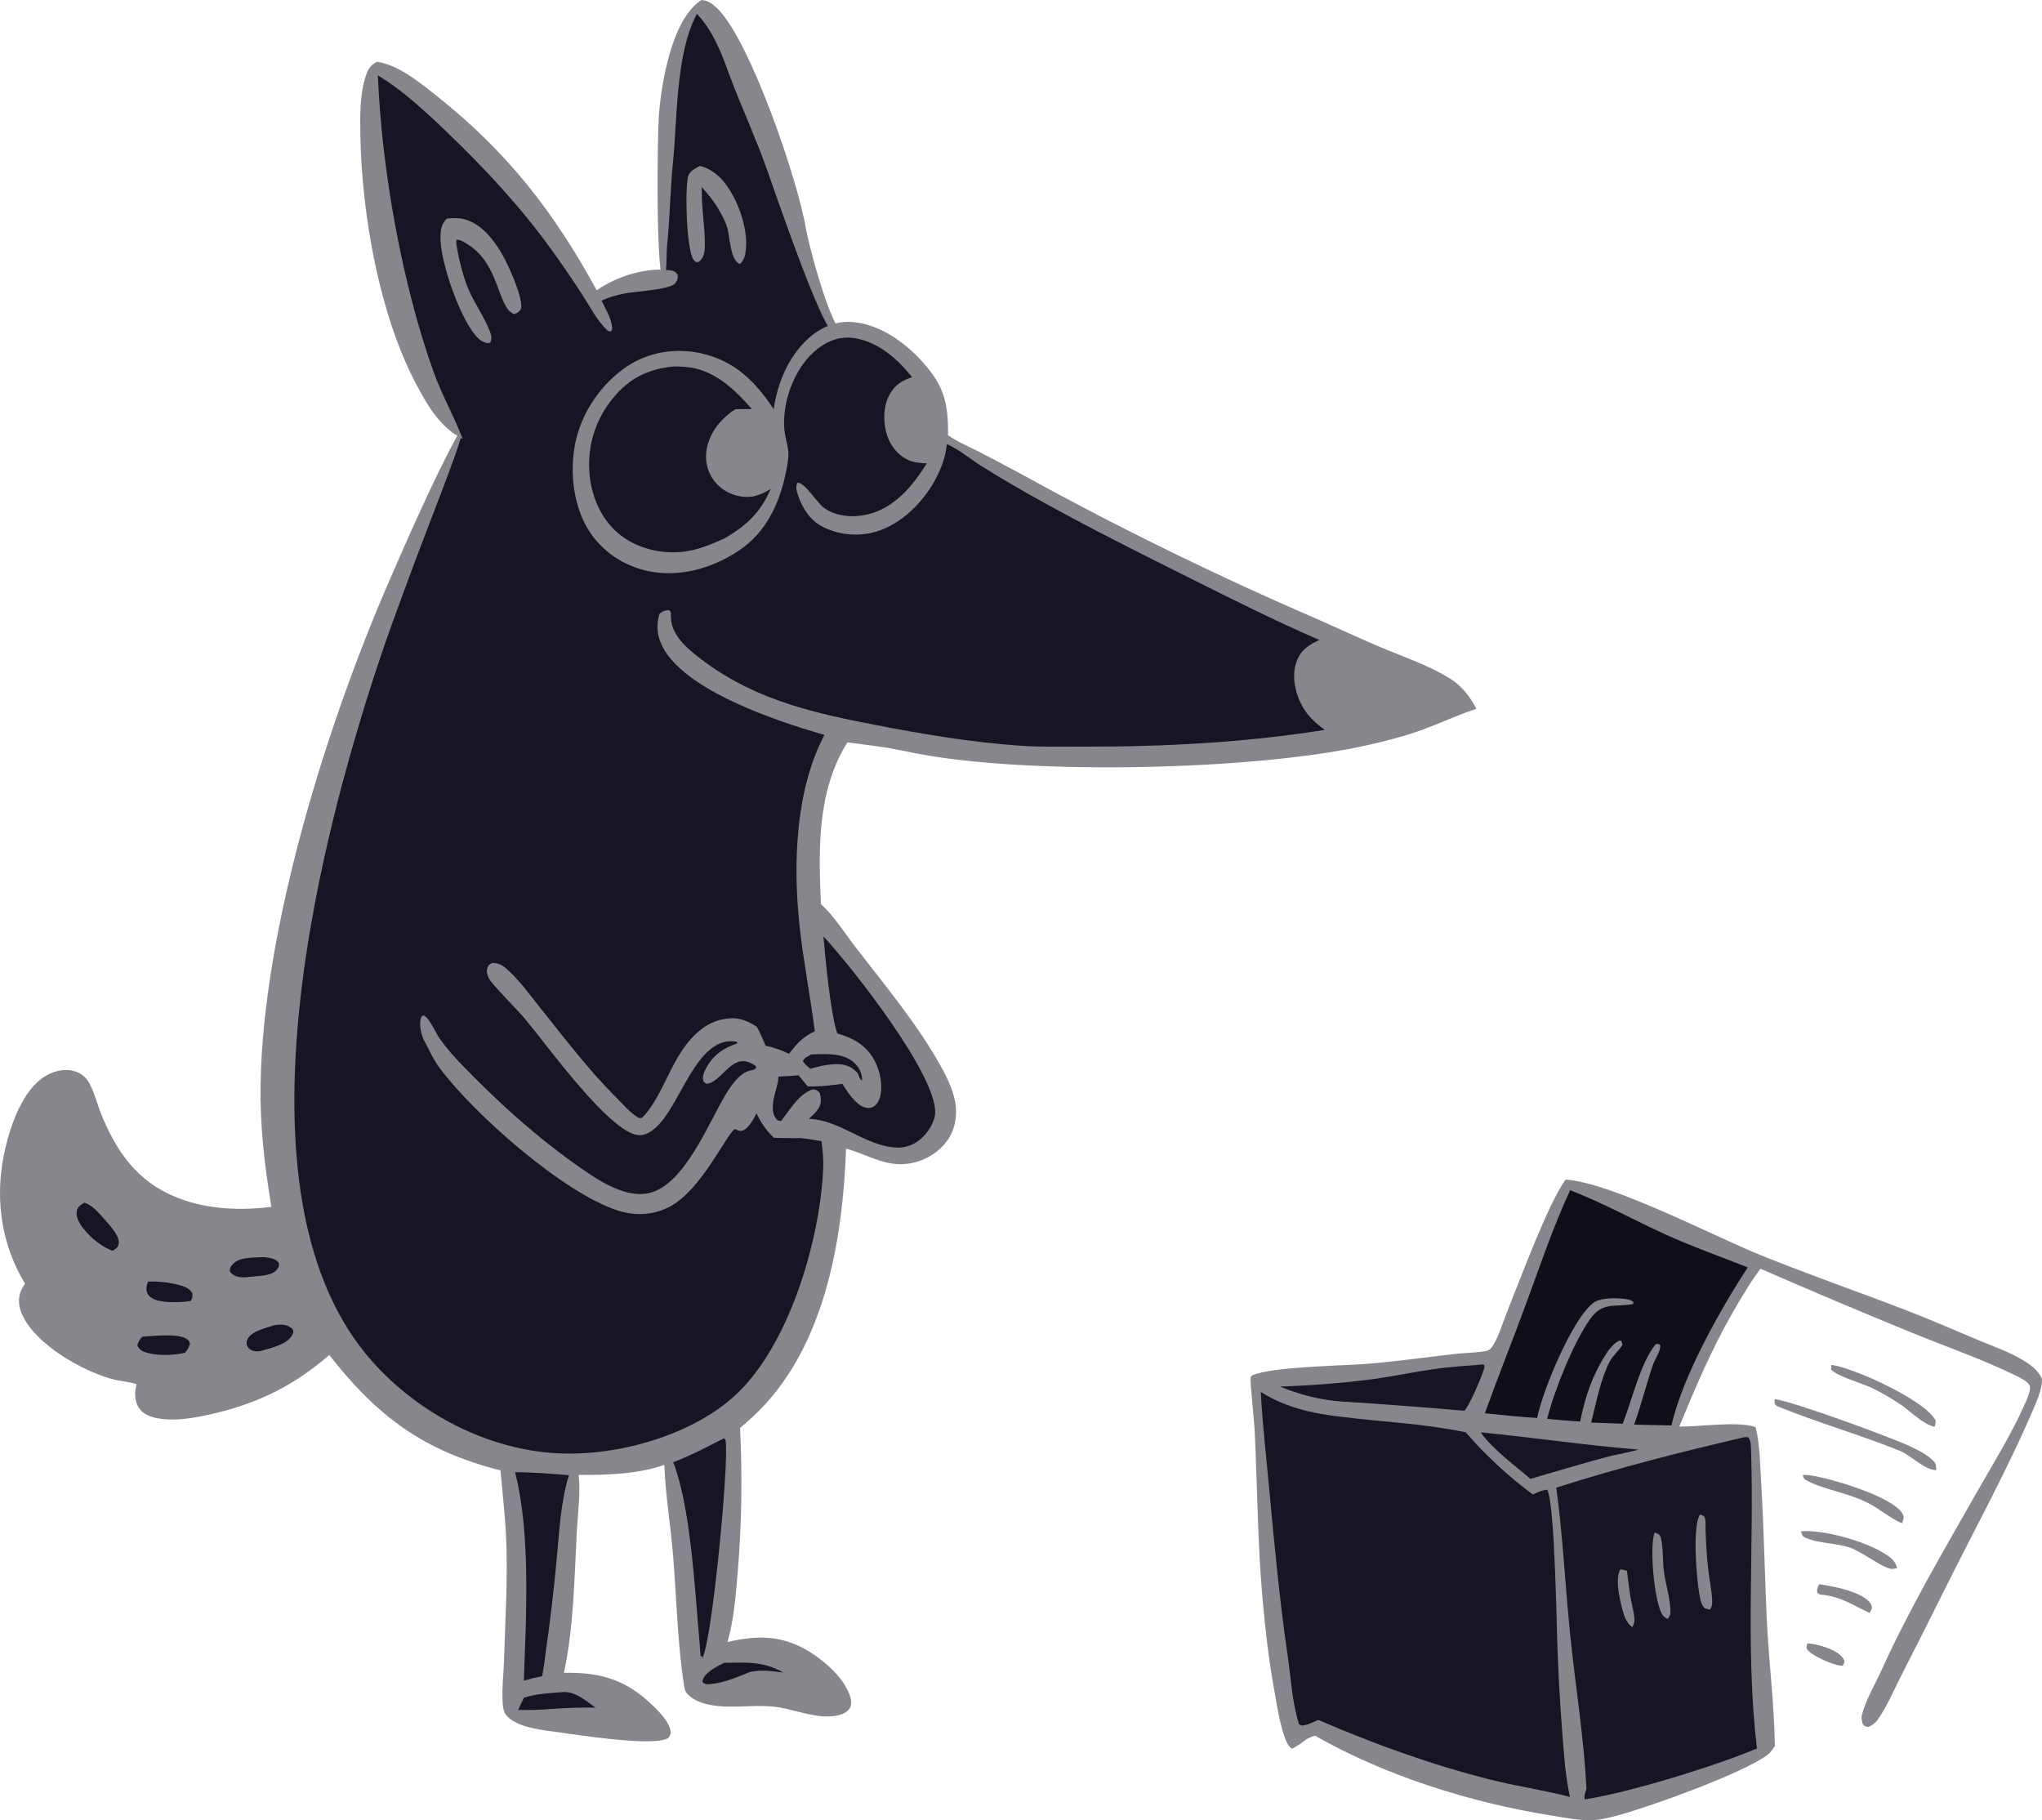 <svg width="230" height="205" viewBox="0 0 230 205" fill="none" xmlns="http://www.w3.org/2000/svg">
<path d="M47.528 160.075L60.312 165.224L73.831 163.606L86.321 155.662L91.317 144.925L94.109 128.156L88.966 126.979L86.321 125.802L85.733 120.948L93.374 117.124L91.317 102.856V91.235L94.843 81.821L119.089 85.499L149.799 83.88L160.085 76.232L119.823 56.815L105.276 48.431L103.66 41.664L97.782 37.399H93.962L88.525 22.248L80.737 2.39L78.239 1.066L76.769 4.155L74.565 21.071L74.859 30.632L66.778 33.721L61.488 24.749L49.438 11.951L42.238 7.686L41.797 9.745L43.414 27.838L49.291 45.636L51.789 49.019L48.704 55.785L34.597 94.912L30.924 123.89L35.626 148.014L47.528 160.075Z" fill="#171424"/>
<path d="M203.571 185.082C203.966 185.121 204.365 185.168 204.751 185.266C205.69 185.506 207.24 186.013 207.697 186.932C207.819 187.175 207.656 187.356 207.563 187.591C207.471 187.591 207.323 187.597 207.224 187.582C206.376 187.459 204.008 186.467 203.546 185.755C203.404 185.536 203.523 185.321 203.571 185.082Z" fill="#87868C"/>
<path d="M204.899 178.412C205.649 178.538 206.412 178.659 207.15 178.843C208.178 179.1 210.347 179.725 210.778 180.773C210.939 181.167 210.767 181.328 210.576 181.658C208.741 180.799 207.353 179.822 205.279 179.613C205.007 179.586 204.89 179.576 204.684 179.374C204.64 178.924 204.717 178.814 204.899 178.412Z" fill="#87868C"/>
<path d="M202.854 172.454C205.487 172.265 210.042 173.569 212.279 174.977C212.972 175.413 213.489 175.796 213.677 176.617C213.439 176.662 213.154 176.734 212.911 176.679C211.854 176.439 209.789 174.832 208.478 174.343C206.865 173.742 204.89 173.878 203.333 173.172C202.961 173.003 202.982 172.821 202.854 172.454Z" fill="#87868C"/>
<path d="M203.051 166.113C203.307 166.113 203.544 166.119 203.799 166.149C205.944 166.403 213.142 168.521 214.262 170.44C214.531 170.902 214.395 171.064 214.256 171.534C213.757 171.525 211.465 169.845 210.827 169.493C208.232 168.063 205.72 167.913 203.514 166.743C203.142 166.546 203.163 166.502 203.051 166.113Z" fill="#87868C"/>
<path d="M206.277 153.721C206.414 153.742 206.551 153.764 206.686 153.79C209.25 154.301 216.608 157.628 217.949 159.861C218.108 160.127 217.97 160.402 217.91 160.696C216.608 160.441 215.043 158.809 213.903 158.066C212.917 157.424 211.853 156.803 210.79 156.295C209.733 155.79 206.948 155.007 206.246 154.253L206.277 153.721Z" fill="#87868C"/>
<path d="M199.895 157.572C202.196 157.906 213.004 161.887 215.196 162.915C216.056 163.318 217.118 163.854 217.776 164.551C218.106 164.9 218.079 165.114 218.083 165.578C216.681 165.514 215.292 163.924 213.965 163.388C209.476 161.577 204.777 160.239 200.287 158.418C200.135 158.356 200.112 158.344 199.979 158.209C199.821 158.049 199.893 157.783 199.895 157.572Z" fill="#87868C"/>
<path d="M78.789 18.699C79.752 18.834 80.827 19.636 81.443 20.365C83.051 22.27 84.265 25.61 84.011 28.115C83.947 28.748 83.83 29.316 83.335 29.731C82.239 29.335 82.204 26.568 81.896 25.577C81.646 24.774 81.207 24.046 80.792 23.32C80.269 22.502 79.696 21.798 79.049 21.075C78.979 23.262 79.396 25.391 79.397 27.557C79.397 28.187 79.327 28.962 78.816 29.398C78.62 29.566 78.665 29.508 78.368 29.502C78.253 29.41 78.192 29.373 78.104 29.236C77.303 27.982 77.128 21.282 77.514 19.835C77.667 19.26 78.312 18.983 78.789 18.699Z" fill="#87868C"/>
<path d="M50.334 24.616C50.956 24.551 51.623 24.521 52.233 24.674C54.253 25.18 55.7 27.104 56.673 28.838C57.319 29.99 58.995 33.672 58.67 34.819C58.387 35.178 58.347 35.219 57.919 35.371C56.035 34.755 56.332 29.813 52.737 27.56C52.394 27.345 51.797 26.922 51.412 27.008L51.391 27.429C51.68 29.288 52.255 31.662 53.117 33.343C53.798 34.671 54.686 35.998 55.201 37.397C55.364 37.841 55.418 38.151 55.221 38.583L54.88 38.65C54.467 38.53 54.189 38.412 53.874 38.111C51.902 36.228 49.59 29.527 49.614 26.786C49.623 25.892 49.688 25.265 50.334 24.616Z" fill="#87868C"/>
<path d="M79.011 0C79.795 0.051 80.374 0.516 80.907 1.063C84.589 4.851 89.858 20.263 90.795 25.828C91.063 27.424 92.933 34.603 94.403 36.957C94.109 36.957 93.82 37.116 93.374 36.957C91.434 33.768 87.66 22.672 86.347 18.978C85.053 15.338 83.408 11.825 82.065 8.197C81.25 5.915 80.207 3.314 78.493 1.563C76.062 6.106 76.31 13.488 75.771 18.608C75.563 20.586 75.386 25.332 75.168 27.306C75.021 28.633 75.159 30.072 74.869 31.367C74.828 31.553 74.868 31.468 74.657 31.599C73.857 29.928 74.036 15.236 74.223 12.858C74.343 11.33 74.558 9.815 74.869 8.314C75.448 5.609 76.557 1.594 79.011 0Z" fill="#87868C"/>
<path d="M42.461 6.961C42.73 7.004 42.99 7.054 43.252 7.13C45.465 7.771 47.523 9.474 49.301 10.89C57.154 17.146 62.416 23.89 67.208 32.692C69.476 31.124 72.719 30.072 75.499 30.446C75.914 30.502 76.074 30.608 76.318 30.917C76.352 31.195 76.365 31.363 76.235 31.626C76.068 31.963 75.852 32.116 75.5 32.23C73.136 32.996 70.596 32.595 67.926 33.787C67.87 33.812 67.814 33.839 67.758 33.864C68.176 34.722 68.8 35.765 68.932 36.715C68.977 37.044 68.988 37.069 68.789 37.346C68.525 37.281 68.516 37.303 68.298 37.096C67.252 36.102 66.375 34.398 65.575 33.177C64.472 31.475 63.328 29.801 62.141 28.156C58.594 23.24 54.664 19.037 50.308 14.847C47.97 12.608 45.34 10.148 42.563 8.49C42.989 19.073 45.254 31.85 48.809 41.805C49.753 44.449 51.122 46.855 52.132 49.456C49.534 48.076 48.211 45.775 46.873 43.252C42.72 35.425 40.765 24.195 40.593 15.378C40.55 13.176 40.505 10.644 41.205 8.536C41.463 7.759 41.728 7.335 42.461 6.961Z" fill="#87868C"/>
<path d="M176.349 132.855C181.442 133.164 192.949 139.186 198.26 141.339C203.635 143.518 209.139 145.429 214.555 147.51C217.294 148.563 219.991 149.737 222.694 150.877C224.484 151.633 226.511 152.309 228.144 153.365C228.942 153.881 229.608 154.424 229.999 155.305C230.023 156.29 229.576 157.402 229.195 158.302C226.246 165.273 222.51 172.046 219.133 178.819C217.53 182.048 215.907 185.267 214.264 188.476C213.462 190.056 212.72 191.792 211.767 193.282C211.412 193.836 211.068 194.243 210.453 194.492C210.065 194.457 210.081 194.456 209.813 194.171C209.713 193.833 209.626 193.519 209.712 193.163C210.097 191.561 211.179 189.742 211.866 188.225C214.999 181.306 218.916 174.645 222.672 168.043C224.519 164.796 226.561 161.535 228.072 158.115C228.273 157.661 228.834 156.453 228.589 156.013C228.311 155.513 227.468 155.125 226.963 154.88C223.203 153.056 219.173 151.656 215.299 150.077C209.602 147.748 203.933 145.351 198.293 142.888C197.131 144.443 196.166 146.078 195.196 147.756C192.797 151.937 190.975 156.22 189.145 160.668C191.36 160.701 195.83 160.021 197.746 160.734C198.253 162.82 198.252 165.103 198.381 167.246C198.681 172.246 198.768 177.252 198.995 182.256C199.212 187.038 199.848 191.873 199.909 196.647C199.646 197.044 199.387 197.422 198.996 197.703C196.113 199.78 186.145 203.367 182.449 204.394C181.348 204.7 180.184 205.002 179.033 205C177.543 204.999 176.025 204.677 174.557 204.44C165.573 202.992 156.032 199.994 148.098 195.472C147.625 195.632 147.244 195.785 146.851 196.1C146.441 196.428 146.022 196.681 145.567 196.94C145.528 196.924 145.486 196.913 145.449 196.891C144.47 196.297 143.839 192.09 143.612 190.859C142.962 187.341 142.53 183.722 142.213 180.16C141.646 173.774 141.622 167.378 141.314 160.983C141.277 160.214 140.762 155.419 140.868 155.113C140.893 155.04 140.955 154.986 140.999 154.922C143.225 153.882 151.322 153.836 154.26 153.58C157.385 153.307 160.48 152.882 163.594 152.515C164.713 152.383 165.854 152.37 166.967 152.22C167.356 152.167 167.664 152.166 167.923 151.851C168.726 150.874 169.218 149.066 169.694 147.89C171.085 144.451 174.386 135.454 176.349 132.855Z" fill="#87868C"/>
<path d="M166.783 161.316C172.73 161.897 178.617 162.784 184.579 163.261C183.616 163.523 182.624 163.712 181.649 163.926C178.538 164.711 175.456 165.671 172.371 166.558C170.679 165.079 168.003 163.125 166.783 161.316Z" fill="#171424"/>
<path d="M167.02 153.676L167.174 153.711C167.194 153.84 167.206 153.868 167.184 154.016C167.083 154.679 165.399 158.564 164.924 158.883C160.281 158.479 155.605 158.124 150.939 157.836C148.5 157.626 146.429 157.078 144.163 156.16C147.59 156.053 151.004 155.785 154.405 155.354C156.8 155.034 159.165 154.526 161.556 154.184C163.362 153.925 165.202 153.816 167.02 153.676Z" fill="#171424"/>
<path d="M176.855 134.045C180.527 135.462 183.955 137.372 187.53 139.001C190.587 140.395 193.735 141.499 196.851 142.739C193.765 147.496 189.521 154.968 188.268 160.538L184.058 160.449C184.858 158.239 185.416 155.961 186.169 153.74C186.415 153.015 187.012 152.292 187.009 151.517L186.794 151.348L186.469 151.406C184.776 153.515 183.834 157.626 182.861 160.106L182.763 160.349L179.22 160.214C179.788 157.993 180.25 155.411 181.291 153.377C181.649 152.677 182.341 152.134 182.757 151.442L182.636 151.036L182.408 150.974C181.901 151.21 181.58 151.623 181.21 152.03C179.472 154.553 178.578 157.12 177.978 160.102C176.737 160.019 175.501 159.931 174.264 159.793C175.06 156.619 177.189 151.304 179.065 148.605C180.485 146.564 181.841 147.255 183.949 146.867L183.969 146.638C183.775 146.463 183.609 146.401 183.358 146.348C182.422 146.148 180.325 146.111 179.526 146.688C177.114 148.43 173.719 156.694 173.139 159.697C171.175 159.578 169.202 159.377 167.246 159.166C168.764 154.963 170.424 150.823 171.964 146.631C173.528 142.377 174.94 138.17 176.855 134.045Z" fill="#100E19"/>
<path d="M196.482 161.861L196.888 161.855C197.246 162.22 197.217 162.95 197.233 163.441C197.584 174.536 196.57 185.828 197.895 196.923C193.258 198.88 183.474 201.898 178.507 202.654C178.361 202.332 178.6 201.809 178.689 201.462C178.409 195.789 177.479 190.072 176.889 184.415C176.301 178.788 176.056 173.157 175.291 167.544C182.275 165.313 189.344 163.519 196.482 161.861Z" fill="#171424"/>
<path d="M182.498 176.756C182.775 176.769 182.987 176.816 183.25 176.904C183.38 177.906 183.49 178.917 183.654 179.914C183.787 180.726 184.075 181.617 184.098 182.434C184.106 182.729 183.983 182.993 183.873 183.259C183.235 182.875 182.933 181.994 182.75 181.313C182.437 180.145 181.888 177.82 182.498 176.756Z" fill="#87868C"/>
<path d="M186.366 172.602C186.722 172.745 186.934 172.747 187.052 173.15C187.359 174.194 187.258 175.812 187.404 176.926C187.598 178.406 188.146 180.059 188.151 181.528C188.152 181.903 188.045 182.024 187.849 182.329C187.484 182.163 187.301 182.002 187.124 181.645C186.332 180.052 185.757 174.26 186.366 172.602Z" fill="#87868C"/>
<path d="M191.49 170.57L191.909 170.732C191.983 170.84 192.011 170.864 192.05 171.009C192.14 171.342 192.091 171.856 192.102 172.206C192.153 173.791 192.236 175.355 192.426 176.931C192.56 178.048 192.827 179.218 192.852 180.339C192.86 180.714 192.819 180.972 192.587 181.279L192.039 181.143C191.59 180.787 191.479 179.973 191.387 179.432C191.103 177.759 190.586 171.826 191.49 170.57Z" fill="#87868C"/>
<path d="M142.008 156.764C145.819 159.183 149.931 159.454 154.28 159.919C158.388 160.329 161 160.501 165.087 161.307C167.276 163.847 169.943 166.333 172.65 168.312C173.175 168.092 173.71 167.81 174.285 167.78C175.177 169.791 175.314 183.624 175.463 186.716C175.638 190.83 175.914 194.938 176.292 199.038C176.467 200.178 176.559 201.249 176.831 202.381C173.866 201.603 170.81 201.172 167.833 200.419C161.121 198.722 154.833 196.435 148.482 193.706C147.996 193.913 147.461 194.192 146.944 194.298C146.622 194.365 146.602 194.364 146.316 194.183C145.555 191.84 145.403 188.973 145.042 186.512C144.133 180.307 143.547 174.077 142.972 167.833C142.633 164.151 142.207 160.456 142.008 156.764Z" fill="#171424"/>
<path d="M87.145 46.091C87.539 43.344 88.626 40.605 90.569 38.579C91.862 37.23 93.581 36.252 95.488 36.25C98.468 36.246 101.422 38.159 103.417 40.237C106.162 43.097 106.843 45.036 106.779 49.019C107.826 49.757 109.033 50.248 110.171 50.829C111.776 51.658 113.374 52.499 114.965 53.353C125.891 59.38 137.082 64.862 148.54 69.8C150.859 70.821 153.162 71.903 155.495 72.888C158.111 73.992 160.87 74.903 163.295 76.404C164.636 77.235 165.577 78.451 166.291 79.832C164.232 80.499 162.287 81.429 160.258 82.171C158.247 82.906 156.146 83.441 154.059 83.915C141.457 86.779 116.007 87.31 103.308 84.872C99.5 84.141 101.139 84.344 95.447 83.608C92.029 89.068 92.184 95.626 92.467 101.839C93.88 103.066 95.078 105 96.227 106.495C99.564 110.839 103.23 115.193 105.911 119.979C106.706 121.398 107.547 123.107 107.668 124.753C107.781 126.289 107.365 127.756 106.332 128.918C106.256 129.002 106.177 129.085 106.096 129.166C106.016 129.246 105.933 129.325 105.849 129.401C105.764 129.477 105.678 129.552 105.59 129.623C105.501 129.695 105.411 129.765 105.319 129.832C105.227 129.9 105.133 129.964 105.038 130.027C104.943 130.089 104.846 130.149 104.748 130.207C104.649 130.264 104.55 130.319 104.448 130.372C104.347 130.424 104.245 130.474 104.141 130.521C104.037 130.568 103.933 130.612 103.827 130.654C103.721 130.696 103.614 130.735 103.506 130.771C103.398 130.807 103.289 130.84 103.179 130.871C103.069 130.902 102.959 130.929 102.848 130.954C102.737 130.979 102.625 131.001 102.513 131.02C102.4 131.04 102.288 131.056 102.175 131.069C102.061 131.083 101.948 131.093 101.834 131.101C101.721 131.108 101.607 131.113 101.493 131.115C99.27 131.148 97.386 129.919 95.296 129.362C94.929 139.779 92.842 152.061 84.857 159.499C84.365 159.95 83.866 160.392 83.36 160.826C83.62 166.312 83.546 171.626 83.089 177.103C82.871 179.705 82.662 182.418 81.94 184.936C85.331 184.135 88.106 184.149 91.163 186.019C92.94 187.107 95.24 189.127 95.8 191.217C95.916 191.65 95.923 192.13 95.634 192.503C95.12 193.163 93.978 193.313 93.205 193.317C91.163 193.328 89.129 192.41 87.085 192.206C84.737 191.97 82.361 192.458 80.047 192.023C79.156 191.855 78.173 191.535 77.521 190.873C77.142 190.488 77.11 190.231 77.03 189.708C76.308 184.971 76.206 180.011 75.816 175.228C75.537 171.813 74.957 168.406 74.827 164.982C71.826 166.028 68.326 166.128 65.177 166.11C65.411 168.149 65.078 170.411 64.969 172.47C64.691 177.753 64.627 183.213 63.521 188.403C67.636 188.323 70.477 189.15 73.508 192.064C74.25 192.777 75.529 194.062 75.542 195.131C75.544 195.367 75.424 195.503 75.314 195.703C73.852 196.832 64.618 195.312 62.441 195.031C60.879 194.83 57.985 194.476 56.983 193.123C56.666 192.694 56.635 192.112 56.607 191.6C56.526 190.124 56.719 188.585 56.767 187.105C56.899 182.96 57.137 178.809 57.057 174.661C56.999 171.642 56.647 168.611 56.372 165.604C47.748 163.417 42.522 159.562 37.09 152.61C33.088 156.055 29.125 158.023 23.987 159.221C22.256 159.625 20.396 159.982 18.608 159.843C17.649 159.768 16.426 159.541 15.785 158.744C15.281 158.118 15.151 157.304 15.257 156.523C15.285 156.311 15.342 156.108 15.397 155.901C14.466 155.583 13.469 155.56 12.526 155.29C9.117 154.312 4.126 151.465 2.546 148.17C2.162 147.37 1.987 146.401 2.295 145.548C2.421 145.197 2.62 144.876 2.815 144.561C-0.004 139.929 -0.64 134.502 0.613 129.254C1.256 126.559 2.588 122.732 5.075 121.213C6.01 120.642 7.172 120.337 8.255 120.602C9.046 120.796 9.666 121.265 10.055 121.98C10.665 123.102 10.969 124.445 11.46 125.631C13.379 130.266 15.939 133.579 20.857 135.209C23.947 136.232 27.365 136.32 30.568 135.928C29.803 131.309 29.276 126.842 29.35 122.146C29.625 104.633 36.746 81.806 43.715 65.715C45.692 61.148 49.144 53.285 51.548 49.003L51.936 49.166C51.548 50.82 48.906 57.507 48.212 59.365C46.61 63.538 45.058 67.729 43.555 71.939C36.223 93.146 25.183 134.61 41.973 153.382C47.219 159.249 54.925 163.273 62.819 163.678C69.412 164.016 77.709 161.746 82.686 157.261C88.813 151.74 92.325 139.849 92.714 131.754C92.767 130.639 92.689 129.608 92.514 128.507C91.721 128.425 90.91 128.221 90.124 128.17C89.149 128.203 88.158 128.157 87.182 128.147C86.282 127.312 85.755 126.476 85.204 125.399C84.949 125.946 84.331 127.001 83.785 127.273C83.375 127.476 83.17 127.314 82.786 127.154C81.798 127.708 79.063 134.018 75.379 135.928C73.593 136.855 71.587 136.955 69.678 136.361C63.486 134.432 53.278 125.366 49.488 120.241C48.861 119.393 48.407 118.398 47.916 117.469C47.878 117.397 47.838 117.326 47.8 117.254C47.458 116.601 47.143 115.3 47.436 114.59C47.517 114.394 47.529 114.447 47.752 114.359C48.426 114.753 49.06 116.319 49.548 117.009C50.304 118.077 51.184 119.057 52.093 119.997C56.48 124.529 61.373 128.903 66.649 132.383C68.423 133.554 70.953 134.883 73.138 134.362C77.14 133.407 79.814 126.42 81.79 123.176C82.402 122.172 83.328 120.817 84.534 120.562C84.878 120.489 84.891 120.526 85.169 120.277L85.121 120.063C82.496 118.147 81.5 121.829 79.593 122.063C79.408 121.941 79.263 121.913 79.203 121.684C79.074 121.195 79.331 120.676 79.559 120.253C80.339 118.807 81.548 117.992 83.071 117.511L83.004 117.35C82.858 117.304 82.844 117.292 82.667 117.277C78.334 116.899 76.625 124.681 73.762 127.08C73.211 127.541 72.591 127.921 71.848 127.838C68.604 127.476 61.466 117.533 59.257 114.898C57.986 113.383 56.452 111.986 55.242 110.453C54.983 110.125 54.752 109.523 54.873 109.1C54.991 108.681 55.101 108.645 55.456 108.45C56.092 108.447 56.507 108.651 56.993 109.062C58.462 110.3 59.787 112.192 60.993 113.69C63.705 117.058 66.285 120.499 69.359 123.553C70.085 124.273 70.855 125.195 71.702 125.754C71.969 125.93 71.997 125.966 72.316 125.893C74.069 124.147 75.099 121.133 76.388 118.993C77.501 117.146 79.07 115.323 81.258 114.832C82.866 114.472 83.862 114.768 85.243 115.634C85.634 116.31 85.924 117.072 86.244 117.785C86.668 117.849 87.041 117.965 87.446 118.107C87.942 118.244 88.41 118.474 88.879 118.682L89.237 118.225C90.013 117.226 90.657 116.685 91.778 116.14C91.273 112.196 90.491 108.29 90.063 104.335C89.312 97.399 89.56 89.023 92.86 82.77C87.987 81.357 72 76.5 74.274 69.16C74.569 68.832 74.978 68.7 75.396 68.725L75.561 68.978C75.56 69.312 75.561 69.649 75.612 69.98C75.921 72.018 78.018 73.549 79.577 74.684C85.359 78.889 91.734 80.317 98.58 81.644C104.012 82.696 109.443 83.611 114.971 83.987C117.399 84.152 119.872 84.082 122.307 84.087C131.271 84.101 140.37 83.62 149.224 82.2C148.05 81.368 147.147 80.5 146.506 79.191C145.833 77.819 145.492 76.018 146.027 74.544C146.512 73.205 147.381 72.634 148.613 72.08C143.69 69.953 138.906 67.545 134.11 65.151C128.6 62.402 123.128 59.664 117.731 56.692C115.292 55.349 112.852 53.946 110.496 52.458C109.255 51.674 107.988 50.587 106.645 50.012C106.549 51.051 106.256 52.048 105.841 53.002C104.596 55.867 102.132 58.627 99.153 59.721C99.023 59.767 98.892 59.811 98.759 59.851C98.627 59.892 98.494 59.929 98.36 59.962C98.225 59.996 98.091 60.026 97.955 60.053C97.819 60.079 97.683 60.103 97.546 60.123C97.409 60.142 97.272 60.159 97.134 60.172C96.996 60.185 96.858 60.194 96.72 60.2C96.582 60.206 96.444 60.209 96.305 60.208C96.167 60.207 96.029 60.202 95.891 60.195C95.752 60.187 95.615 60.175 95.477 60.16C95.34 60.146 95.202 60.127 95.066 60.105C94.929 60.084 94.793 60.059 94.658 60.03C94.523 60.001 94.388 59.969 94.254 59.934C94.121 59.899 93.988 59.86 93.856 59.818C93.724 59.776 93.593 59.73 93.464 59.681C93.334 59.633 93.206 59.581 93.079 59.526C92.953 59.471 92.827 59.413 92.703 59.351C91.317 58.68 90.372 57.244 89.899 55.818C89.726 55.297 89.565 54.869 89.82 54.361C90.679 54.3 91.987 56.683 92.972 57.311C94.377 58.205 96.167 58.313 97.756 57.93C100.751 57.208 102.846 54.689 104.383 52.185C103.676 52.147 102.979 52.121 102.324 51.823C101.167 51.296 100.326 50.26 99.928 49.066C99.457 47.651 99.452 45.842 100.16 44.503C100.759 43.37 101.558 42.868 102.742 42.483C101.128 40.473 99.005 38.561 96.379 38.104C94.797 37.829 93.415 38.271 92.153 39.234C89.59 41.191 88.121 45.031 88.331 48.213C88.413 49.456 88.943 50.478 88.769 51.747C88.253 55.506 86.829 59.382 83.675 61.687C80.801 63.787 77.026 65.004 73.475 64.41C70.677 63.942 68.163 62.422 66.535 60.075C64.593 57.278 64.136 53.267 64.781 49.982C65.465 46.496 67.707 43.206 70.659 41.243C73.063 39.643 76.066 39.174 78.881 39.772C82.675 40.577 85.088 42.945 87.145 46.091Z" fill="#87868C"/>
<path d="M91.393 118.747C91.795 118.731 92.197 118.721 92.599 118.716C93.901 118.702 95.393 118.816 96.348 119.82C96.83 120.327 97.116 121.001 97.104 121.702C96.802 121.511 96.758 121.213 96.625 120.889C96.415 120.651 96.188 120.436 95.919 120.266C94.637 119.456 92.62 120.004 91.265 120.363C90.938 120.1 90.674 119.869 90.426 119.524C90.62 119.081 90.981 118.984 91.393 118.747Z" fill="#171424"/>
<path d="M81.56 187.277C84.079 187.239 85.961 187.079 88.226 188.37C86.965 188.21 85.71 188.012 84.456 188.315C83.065 188.868 81.555 189.532 80.045 189.663C79.646 189.697 79.437 189.714 79.121 189.462C79.128 189.305 79.118 189.289 79.186 189.118C79.525 188.261 80.787 187.679 81.56 187.277Z" fill="#171424"/>
<path d="M63.151 190.587C64.685 190.377 65.912 191.473 67.073 192.325C65.382 192.282 63.726 192.357 62.039 192.469C60.804 192.586 59.594 192.599 58.353 192.585L59 191.212C60.33 190.765 61.763 190.701 63.151 190.587Z" fill="#171424"/>
<path d="M81.554 161.986C81.653 162.068 81.716 162.191 81.735 162.319C82.123 164.861 80.172 185.102 79.106 186.723C79.081 186.762 79.048 186.795 79.019 186.831L79.2 186.682L78.901 186.47C78.87 185.846 78.819 185.225 78.762 184.604C78.255 178.983 77.804 169.8 75.834 164.685C77.799 163.935 79.679 162.933 81.554 161.986Z" fill="#171424"/>
<path d="M58.016 165.812C60.043 165.795 62.065 165.986 64.085 166.14C63.116 169.213 62.979 172.816 62.663 176.018C62.337 179.503 61.92 182.977 61.415 186.44C61.343 187.223 61.189 188.005 61.065 188.782C60.365 188.917 59.688 189.085 59.002 189.276C59.254 182.08 59.799 172.77 58.016 165.812Z" fill="#171424"/>
<path d="M92.75 105.469C95.913 108.867 105.33 120.778 105.337 125.261C105.339 126.266 104.567 127.482 103.847 128.154C102.989 128.954 101.937 129.327 100.774 129.235C97.302 128.963 94.602 126.115 91.094 126.01C91.494 125.679 91.97 125.219 92.232 124.769C92.543 124.236 92.489 123.647 92.323 123.085C92.028 122.771 92.006 122.763 91.583 122.68C90.038 123.108 88.917 125.067 87.969 126.261C87.76 126.22 87.635 126.24 87.484 126.071C86.438 124.905 87.556 122.746 87.674 121.466C87.681 121.389 87.685 121.313 87.691 121.237C88.451 121.227 89.185 121.182 89.94 121.1L90.976 122.351C92.292 122.4 93.58 122.242 94.883 122.065C95.4 122.916 96.415 124.461 97.417 124.722C97.792 124.82 98.138 124.815 98.465 124.582C99.054 124.162 99.239 123.302 99.261 122.623C99.309 121.087 98.71 119.361 97.649 118.238C96.709 117.245 95.597 116.773 94.312 116.394C93.556 114.252 92.959 107.961 92.75 105.469Z" fill="#171424"/>
<path d="M75.8 41.279C76.251 41.255 76.716 41.294 77.166 41.323C80.326 41.53 82.721 43.817 84.684 46.065L82.824 46.087C81.391 47.006 80.228 48.339 79.736 49.993C79.371 51.218 79.456 52.495 80.09 53.616C80.13 53.686 80.171 53.755 80.215 53.823C80.258 53.891 80.303 53.958 80.35 54.023C80.397 54.089 80.446 54.153 80.496 54.216C80.546 54.279 80.598 54.34 80.651 54.401C80.705 54.461 80.76 54.52 80.817 54.577C80.873 54.635 80.931 54.69 80.99 54.745C81.05 54.799 81.111 54.852 81.173 54.903C81.235 54.954 81.299 55.003 81.364 55.051C81.428 55.099 81.494 55.145 81.562 55.189C81.629 55.233 81.697 55.276 81.767 55.316C81.836 55.357 81.906 55.396 81.978 55.433C82.049 55.47 82.122 55.505 82.195 55.538C82.269 55.572 82.343 55.603 82.418 55.632C82.493 55.662 82.568 55.689 82.645 55.714C82.721 55.739 82.798 55.763 82.876 55.784C82.954 55.805 83.032 55.825 83.11 55.842C84.572 56.176 85.606 55.816 86.815 55.053C85.654 57.73 84.065 59.217 81.576 60.654C80.143 61.3 78.691 61.9 77.124 62.118C74.677 62.459 71.9 61.821 69.932 60.305C67.844 58.697 66.719 56.214 66.421 53.636C66.399 53.442 66.382 53.247 66.37 53.051C66.357 52.856 66.35 52.661 66.347 52.465C66.345 52.269 66.348 52.074 66.355 51.878C66.362 51.682 66.375 51.487 66.392 51.292C66.409 51.097 66.431 50.903 66.458 50.709C66.485 50.515 66.517 50.322 66.553 50.13C66.59 49.938 66.631 49.746 66.677 49.556C66.723 49.366 66.774 49.177 66.83 48.989C66.885 48.802 66.946 48.615 67.01 48.431C67.076 48.246 67.145 48.063 67.219 47.882C67.293 47.701 67.372 47.522 67.455 47.345C67.538 47.167 67.625 46.992 67.717 46.82C67.809 46.647 67.905 46.477 68.005 46.308C68.106 46.141 68.21 45.975 68.319 45.812C68.428 45.65 68.54 45.49 68.657 45.333C68.773 45.175 68.894 45.022 69.018 44.87C70.82 42.638 72.967 41.568 75.8 41.279Z" fill="#171424"/>
<path d="M16.667 144.343C17.8 144.292 19.021 144.424 20.12 144.709C20.763 144.876 21.33 145.069 21.676 145.667C21.682 146.088 21.688 146.164 21.479 146.524C20.491 146.677 19.367 146.711 18.374 146.584C17.765 146.506 16.988 146.314 16.648 145.744C16.37 145.278 16.519 144.816 16.667 144.343Z" fill="#171424"/>
<path d="M29.144 141.602C29.477 141.572 29.771 141.579 30.103 141.626C30.625 141.7 31.073 141.798 31.406 142.242C31.443 142.594 31.427 142.686 31.19 142.985C30.634 143.686 29.321 143.683 28.507 143.765C28.045 143.817 27.559 143.893 27.094 143.843C26.591 143.789 26.209 143.614 25.895 143.212C25.875 142.869 25.894 142.762 26.131 142.475C26.847 141.608 28.135 141.664 29.144 141.602Z" fill="#171424"/>
<path d="M16.037 150.545C17.233 150.462 19.868 150.17 20.906 150.729C21.262 150.92 21.293 150.999 21.393 151.357C21.253 151.79 21.139 152.006 20.838 152.348C19.558 152.669 17.535 152.727 16.282 152.261C15.879 152.111 15.639 151.905 15.472 151.515C15.567 151.073 15.723 150.867 16.037 150.545Z" fill="#171424"/>
<path d="M31.03 149.219C31.143 149.208 31.257 149.196 31.37 149.189C31.989 149.151 32.494 149.258 32.961 149.684C33.038 149.923 33.078 150.018 32.971 150.256C32.445 151.428 30.445 151.832 29.35 152.158C29.029 152.225 28.744 152.214 28.43 152.1C28.08 151.973 27.942 151.789 27.786 151.468C27.777 151.208 27.766 151.009 27.901 150.774C28.433 149.85 30.085 149.533 31.03 149.219Z" fill="#171424"/>
<path d="M9.484 135.455C10.482 135.711 11.39 136.911 12.062 137.661C12.574 138.233 13.53 139.315 13.358 140.132C13.271 140.543 13.004 140.653 12.687 140.877C11.4 140.377 10.234 139.429 9.379 138.348C8.968 137.829 8.474 137.013 8.67 136.315C8.809 135.821 9.092 135.712 9.484 135.455Z" fill="#171424"/>
</svg>
